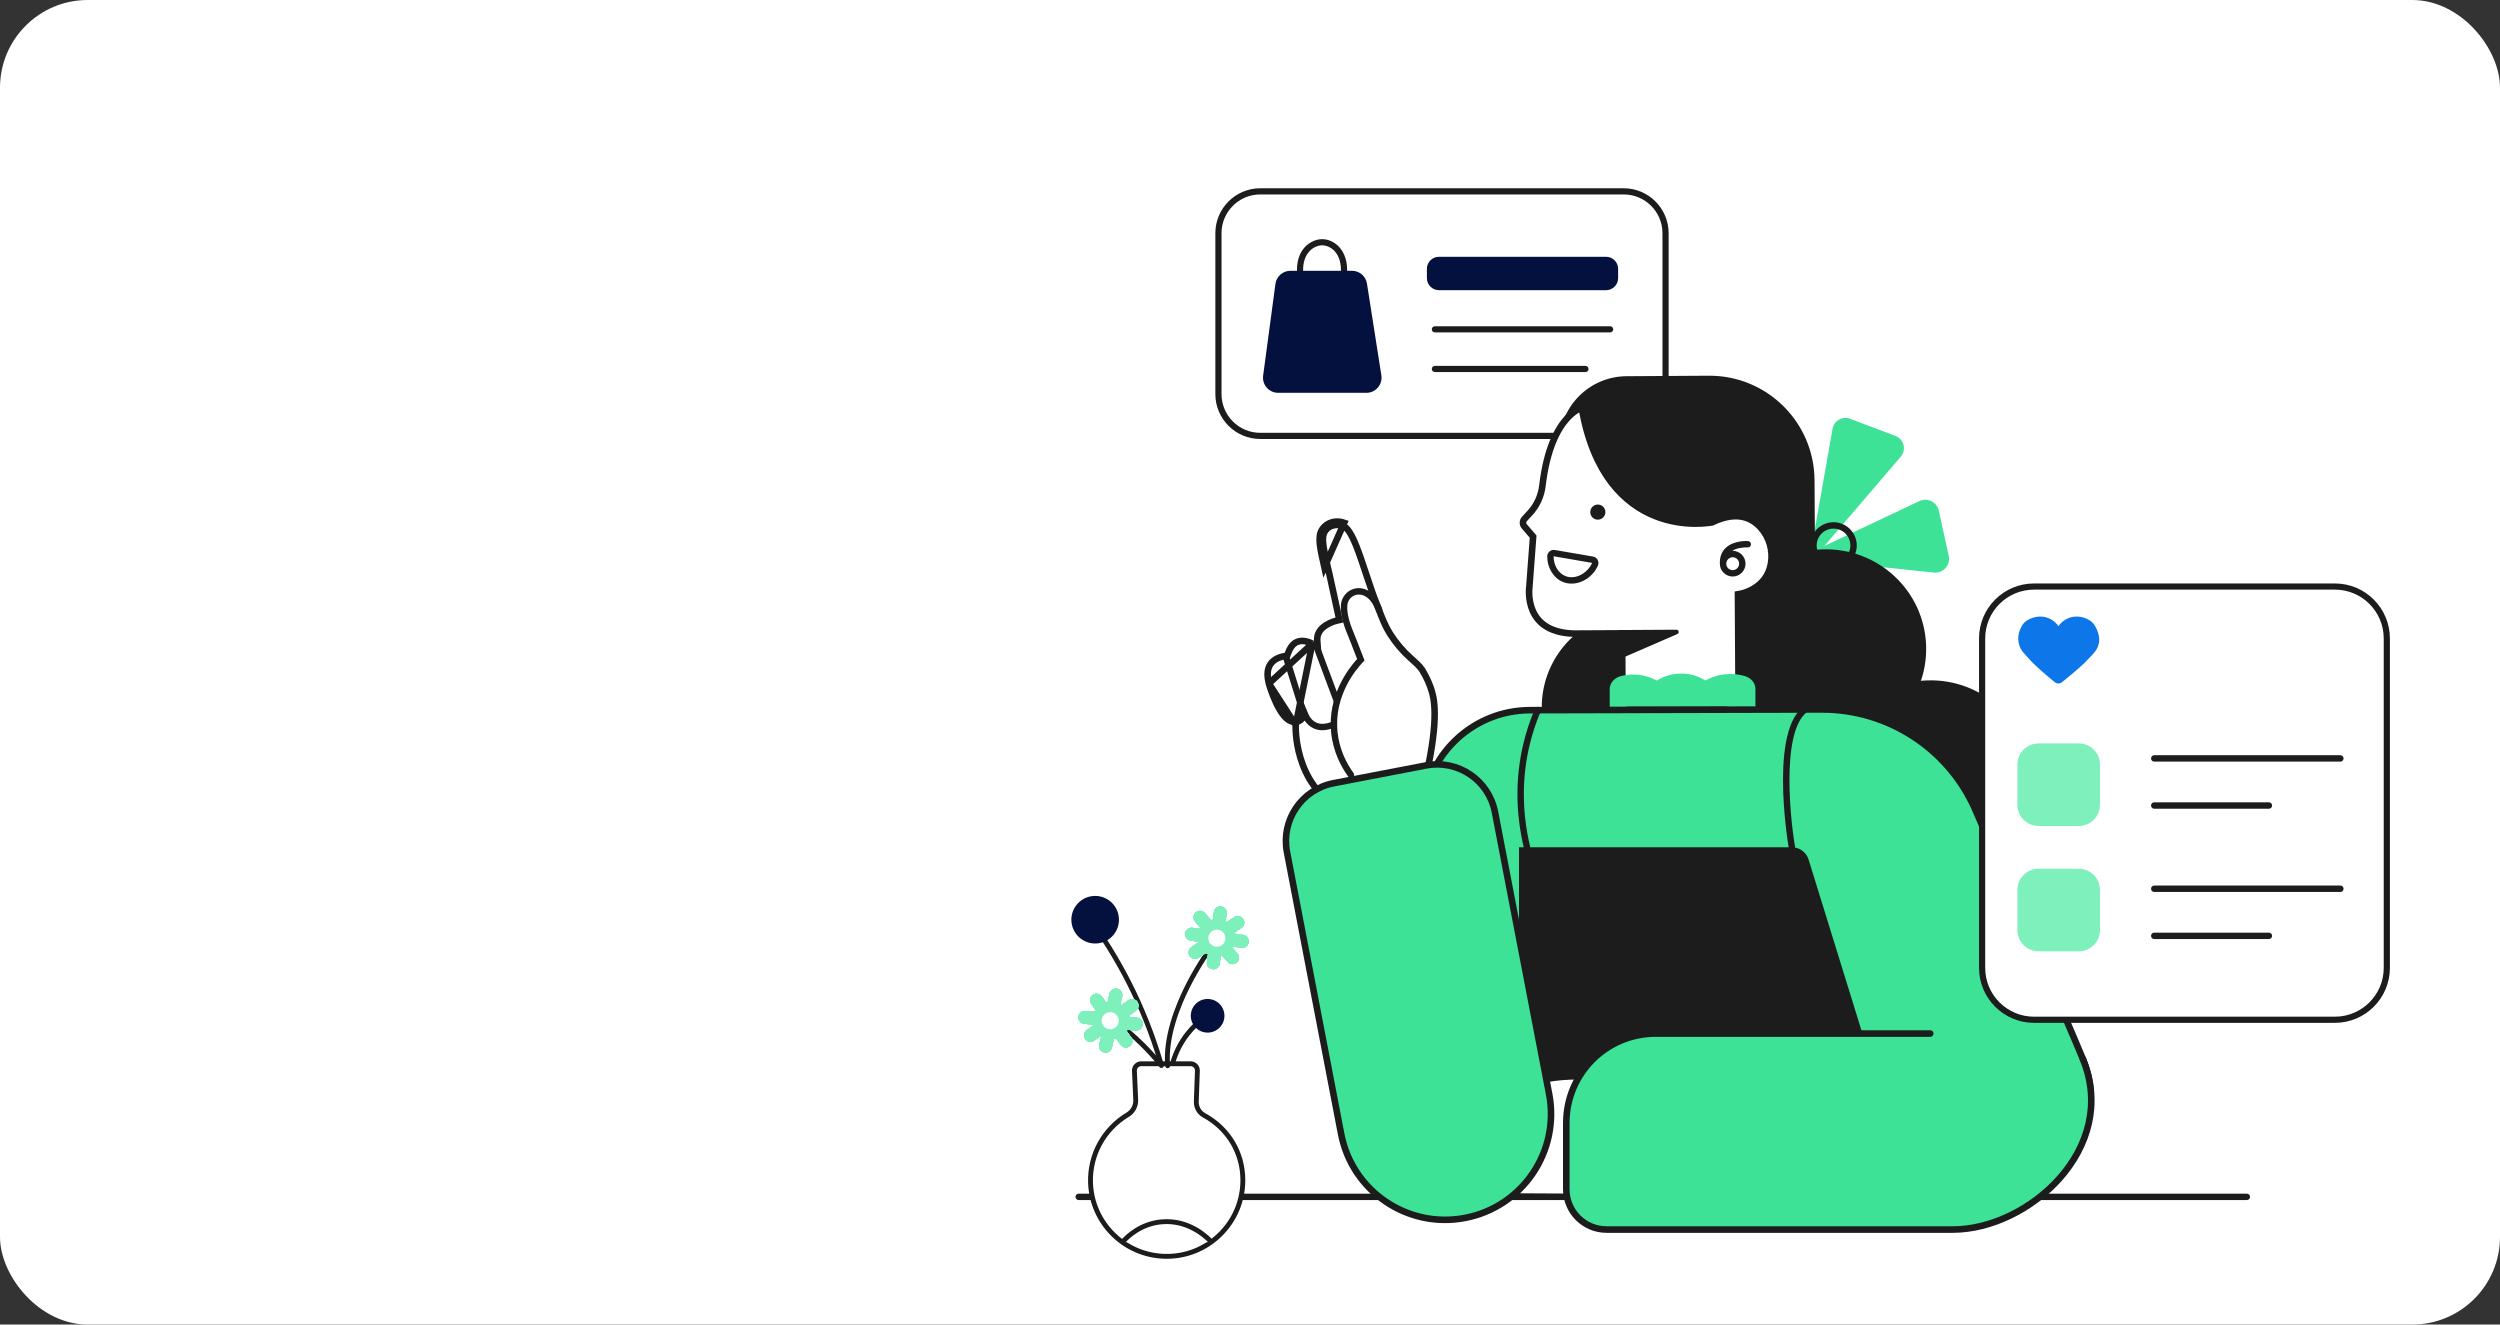 <svg width="570" height="302" viewBox="0 0 570 302" fill="none" xmlns="http://www.w3.org/2000/svg">
<rect x="0" y="0" width="570" height="302" fill="#333333" stroke="none"/>
<g clip-path="url(#clip0_11122_49828)">
<rect width="570" height="302" rx="20" fill="white"/>
<g clip-path="url(#clip1_11122_49828)">
<mask id="mask0_11122_49828" style="mask-type:luminance" maskUnits="userSpaceOnUse" x="149" y="-58" width="438" height="438">
<path d="M586.442 -58H149V379.442H586.442V-58Z" fill="white"/>
</mask>
<g mask="url(#mask0_11122_49828)">
<path d="M370.21 99.387H287.339C282.072 99.387 277.803 95.118 277.803 89.852V53.164C277.803 47.898 282.072 43.629 287.339 43.629H370.21C375.476 43.629 379.745 47.898 379.745 53.164V89.852C379.745 95.118 375.476 99.387 370.21 99.387Z" fill="white"/>
<path d="M370.21 100.091H287.339C281.693 100.091 277.1 95.497 277.1 89.852V53.164C277.1 47.519 281.693 42.925 287.339 42.925H370.21C375.856 42.925 380.449 47.519 380.449 53.164V89.852C380.449 95.497 375.856 100.091 370.21 100.091ZM287.339 44.333C282.469 44.333 278.507 48.295 278.507 53.164V89.852C278.507 94.722 282.469 98.684 287.339 98.684H370.21C375.08 98.684 379.042 94.722 379.042 89.852V53.164C379.042 48.295 375.08 44.333 370.21 44.333H287.339Z" fill="#1C1C1C"/>
<path d="M296.41 62.441C296.029 62.441 295.716 62.137 295.707 61.755C295.638 58.892 296.698 57.181 297.601 56.249C298.633 55.182 300.061 54.538 301.42 54.527H301.459C302.792 54.527 304.142 55.115 305.168 56.145C306.091 57.071 307.184 58.794 307.149 61.746C307.144 62.132 306.83 62.441 306.445 62.441H306.437C306.048 62.437 305.737 62.118 305.742 61.73C305.771 59.266 304.904 57.873 304.171 57.138C303.419 56.383 302.406 55.934 301.458 55.934H301.432C300.442 55.942 299.388 56.426 298.611 57.228C297.587 58.287 297.068 59.84 297.113 61.721C297.123 62.11 296.815 62.432 296.427 62.441C296.421 62.441 296.416 62.441 296.41 62.441Z" fill="#1C1C1C"/>
<path d="M311.534 89.563H291.42C289.329 89.563 287.717 87.721 287.995 85.648L290.797 64.735C291.027 63.019 292.492 61.738 294.223 61.738H308.255C309.957 61.738 311.406 62.977 311.669 64.659L314.949 85.571C315.278 87.668 313.657 89.563 311.534 89.563Z" fill="#04103D"/>
<path d="M366.189 66.159H328.073C326.559 66.159 325.332 64.932 325.332 63.418V61.29C325.332 59.776 326.559 58.548 328.073 58.548H366.189C367.703 58.548 368.93 59.776 368.93 61.29V63.418C368.93 64.932 367.703 66.159 366.189 66.159Z" fill="#04103D"/>
<path d="M367.109 75.788H327.153C326.764 75.788 326.449 75.473 326.449 75.085C326.449 74.697 326.764 74.381 327.153 74.381H367.109C367.497 74.381 367.813 74.697 367.813 75.085C367.813 75.473 367.497 75.788 367.109 75.788Z" fill="#1C1C1C"/>
<path d="M361.483 84.831H327.153C326.764 84.831 326.449 84.515 326.449 84.127C326.449 83.739 326.764 83.423 327.153 83.423H361.483C361.872 83.423 362.187 83.739 362.187 84.127C362.187 84.515 361.872 84.831 361.483 84.831Z" fill="#1C1C1C"/>
<path d="M412.371 128.664L417.825 97.751C418.15 95.912 420.067 94.821 421.814 95.481L432.166 99.392C434.098 100.122 434.72 102.549 433.377 104.118L412.371 128.664Z" fill="#3DE297"/>
<path d="M409.975 127.3L437.61 114.254C439.444 113.388 441.607 114.45 442.043 116.43L444.311 126.724C444.775 128.829 443.041 130.77 440.897 130.545L409.975 127.3Z" fill="#3DE297"/>
<path d="M418.041 129.667C415.118 129.667 412.74 127.289 412.74 124.366C412.74 121.443 415.118 119.065 418.041 119.065C420.964 119.065 423.342 121.443 423.342 124.366C423.342 127.289 420.964 129.667 418.041 129.667ZM418.041 120.523C415.923 120.523 414.199 122.247 414.199 124.366C414.199 126.485 415.923 128.209 418.041 128.209C420.16 128.209 421.884 126.485 421.884 124.366C421.884 122.247 420.16 120.523 418.041 120.523Z" fill="#1C1C1C"/>
<path d="M395.253 161.149C395.327 173.227 385.596 183.077 373.518 183.151C361.441 183.224 351.59 173.493 351.516 161.416C351.443 149.338 361.174 139.488 373.251 139.414C385.329 139.34 395.18 149.071 395.253 161.149Z" fill="#1C1C1C"/>
<path d="M463.027 177.073C463.445 189.613 453.553 200.119 440.933 200.539C428.313 200.96 417.744 191.135 417.326 178.596C416.908 166.056 426.8 155.55 439.42 155.13C452.041 154.709 462.61 164.534 463.027 177.073Z" fill="#1C1C1C"/>
<path d="M439.156 147.2C439.574 159.74 429.682 170.246 417.062 170.666C404.442 171.087 393.873 161.262 393.455 148.723C393.037 136.183 402.929 125.677 415.549 125.257C428.17 124.836 438.739 134.661 439.156 147.2Z" fill="#1C1C1C"/>
<path d="M395.733 144.867L381.839 144.952C367.455 145.039 355.723 133.45 355.635 119.066L355.527 101.286C355.475 92.772 362.335 85.828 370.85 85.776L389.595 85.661C402.835 85.581 413.634 96.248 413.715 109.488L413.819 126.559C413.88 136.609 405.783 144.806 395.733 144.867Z" fill="#1C1C1C"/>
<path d="M396.262 136.119L396.386 156.58L369.909 156.742L369.838 145.158L369.833 144.408L369.084 144.412L360.182 144.458L360.172 144.458L360.162 144.458C356.77 144.568 354.404 143.927 352.75 142.962C351.101 142 350.106 140.685 349.504 139.346C348.898 137.999 348.691 136.625 348.639 135.576C348.613 135.055 348.625 134.62 348.644 134.319C348.654 134.169 348.665 134.052 348.673 133.975C348.677 133.937 348.681 133.909 348.683 133.891L348.685 133.872L348.686 133.871L348.686 133.87L348.686 133.869L348.686 133.869L348.689 133.844L348.691 133.818L349.532 122.658L349.555 122.348L349.352 122.113L347.541 120.01C347.124 119.526 347.135 118.802 347.566 118.33L347.566 118.33L348.886 116.887L348.343 116.391L348.886 116.887C350.441 115.186 351.4 113.033 351.669 110.749C352.686 102.135 355.214 97.618 357.396 95.266C358.488 94.087 359.506 93.438 360.231 93.084C360.373 93.016 360.503 92.958 360.621 92.91C363.235 108.222 370.481 114.872 377.258 117.612C380.68 118.996 383.938 119.365 386.336 119.389C387.536 119.401 388.526 119.328 389.219 119.25C389.565 119.211 389.838 119.171 390.027 119.14C390.121 119.125 390.195 119.112 390.246 119.103C390.271 119.098 390.291 119.094 390.305 119.091L390.322 119.088L390.327 119.087L390.329 119.087C390.33 119.086 390.33 119.086 390.178 118.352L390.33 119.086L390.418 119.068L390.498 119.03C393.404 117.659 395.668 117.481 397.415 117.868C399.166 118.256 400.485 119.231 401.461 120.323C403.447 122.545 404.291 125.614 403.765 128.568C403.25 131.45 401.546 133.141 399.943 134.129C399.137 134.625 398.362 134.939 397.789 135.129C397.503 135.224 397.269 135.287 397.11 135.325C397.031 135.345 396.97 135.358 396.931 135.366C396.911 135.37 396.897 135.373 396.889 135.374L396.882 135.376L396.881 135.376L396.881 135.376L396.881 135.376L396.88 135.376L396.258 135.486L396.262 136.119Z" fill="white" stroke="#1C1C1C" stroke-width="1.5"/>
<path d="M398.552 123.36C398.42 123.353 395.299 123.143 393.443 124.936C392.515 125.835 392.071 127.045 392.127 128.539L392.127 128.564L392.127 128.572C392.155 130.172 393.468 131.458 395.072 131.448C396.687 131.438 397.991 130.118 397.982 128.503C397.972 126.892 396.651 125.584 395.037 125.594C395.007 125.594 394.982 125.594 394.953 125.598C396.031 124.902 397.467 124.814 398.108 124.81C398.316 124.808 398.437 124.815 398.444 124.815C398.849 124.842 399.193 124.544 399.224 124.143C399.254 123.742 398.953 123.39 398.552 123.36ZM395.045 127.052C395.855 127.047 396.518 127.703 396.523 128.512C396.528 129.325 395.873 129.985 395.063 129.99C394.254 129.995 393.594 129.347 393.585 128.534L393.585 128.508C393.591 127.71 394.243 127.057 395.045 127.052Z" fill="#1C1C1C"/>
<path d="M366.029 116.751C366.034 117.703 365.267 118.479 364.315 118.485C363.363 118.491 362.587 117.724 362.581 116.772C362.575 115.82 363.342 115.043 364.294 115.037C365.246 115.032 366.023 115.799 366.029 116.751Z" fill="#1C1C1C"/>
<path d="M358.346 133.064C357.65 133.068 356.957 132.942 356.302 132.67C354.198 131.795 352.776 129.468 352.764 126.878C352.762 126.433 352.956 126.012 353.295 125.725C353.631 125.441 354.074 125.321 354.506 125.395L354.507 125.395L363.211 126.897C363.665 126.976 364.051 127.253 364.269 127.66C364.488 128.068 364.506 128.544 364.32 128.966C363.218 131.468 360.759 133.05 358.346 133.064ZM354.252 126.831C354.248 126.832 354.243 126.833 354.237 126.838C354.222 126.85 354.222 126.866 354.222 126.871C354.231 128.882 355.292 130.671 356.861 131.323C359.265 132.323 362.018 130.573 362.986 128.379L362.963 128.334L354.258 126.832C354.256 126.832 354.254 126.831 354.252 126.831Z" fill="#1C1C1C"/>
<path d="M368.855 143.652L382.224 143.571C382.786 143.567 382.948 144.337 382.432 144.561L368.897 150.439L368.855 143.652Z" fill="#1C1C1C"/>
<path d="M512.282 273.611H245.939C245.536 273.611 245.21 273.284 245.21 272.882C245.21 272.479 245.536 272.153 245.939 272.153H512.282C512.685 272.153 513.011 272.479 513.011 272.882C513.011 273.284 512.685 273.611 512.282 273.611Z" fill="#1C1C1C"/>
<path d="M367.018 157.107C367.018 155.739 368.068 154.524 369.613 154.132C370.144 153.997 370.733 153.89 371.376 153.834C374.609 153.552 377.019 154.76 377.778 155.177C378.415 154.761 380.288 153.652 383.021 153.575C386.1 153.489 388.236 154.769 388.838 155.159C389.607 154.718 391.53 153.746 394.24 153.678C395.622 153.644 396.826 153.855 397.8 154.137C399.269 154.561 400.237 155.751 400.237 157.066V163.447H367.018V157.107Z" fill="#3DE297"/>
<path d="M450.772 185.544L450.776 185.553L450.779 185.561C464.282 216.586 474.023 239.212 475.081 241.882C475.463 242.847 475.759 243.831 475.959 244.577C476.059 244.949 476.135 245.259 476.185 245.476C476.21 245.584 476.229 245.669 476.241 245.725L476.255 245.789L476.258 245.805L476.259 245.808L476.259 245.809C476.455 246.757 476.572 247.625 476.642 248.384L317.435 248.249L324.472 183.805L323.727 183.724L324.472 183.805C325.83 171.375 336.313 161.951 348.817 161.919L415.312 161.752C430.877 161.713 444.907 171.127 450.772 185.544Z" fill="#3DE297" stroke="#1C1C1C" stroke-width="1.5"/>
<path d="M428.785 249.052H346.333V193.172H408.556C410.3 193.172 411.84 194.308 412.356 195.974L428.785 249.052Z" fill="#1C1C1C"/>
<path d="M408.546 193.901C408.197 193.901 407.888 193.65 407.828 193.294C407.623 192.088 402.93 163.726 412.719 160.319C413.1 160.185 413.515 160.388 413.647 160.768C413.78 161.148 413.579 161.564 413.198 161.696C406.031 164.19 407.929 185.175 409.265 193.05C409.333 193.447 409.066 193.824 408.669 193.891C408.628 193.898 408.586 193.901 408.546 193.901Z" fill="#1C1C1C"/>
<path d="M348.155 193.901C347.824 193.901 347.524 193.679 347.446 193.349C345.54 185.325 345.49 177.366 347.295 169.697C347.944 166.94 348.842 164.21 349.965 161.581C350.121 161.217 350.548 161.046 350.919 161.198C351.291 161.35 351.466 161.768 351.31 162.131C350.219 164.686 349.346 167.339 348.716 170.017C346.96 177.473 347.011 185.215 348.866 193.026C348.957 193.41 348.713 193.794 348.321 193.883C348.265 193.895 348.21 193.901 348.155 193.901Z" fill="#1C1C1C"/>
<path d="M362.229 245.489C358.275 245.243 353.176 245.472 347.617 247.224C330.043 252.763 322.246 268.99 320.588 272.664C334.469 272.737 348.349 272.809 362.229 272.882V245.489Z" fill="white"/>
<path d="M362.958 273.615L319.462 273.389L319.924 272.365C322.64 266.344 330.755 251.774 347.398 246.529C352.132 245.037 357.138 244.442 362.275 244.762L362.958 244.804V273.615ZM321.729 271.942L361.5 272.149V246.18C356.783 245.964 352.189 246.548 347.836 247.92C332.629 252.712 324.768 265.614 321.729 271.942Z" fill="#1C1C1C"/>
<path d="M445.247 280.337H366.29C361.224 280.337 357.116 276.229 357.116 271.163V256.025C357.116 244.777 366.234 235.658 377.483 235.658H462.974C470.416 235.658 476.449 241.691 476.449 249.134C476.449 266.366 462.479 280.337 445.247 280.337Z" fill="#3DE297"/>
<path d="M393.624 162.567H371.019C370.617 162.567 370.29 162.24 370.29 161.838C370.29 161.436 370.617 161.109 371.019 161.109H393.624C394.026 161.109 394.353 161.436 394.353 161.838C394.353 162.24 394.026 162.567 393.624 162.567Z" fill="#1C1C1C"/>
<path d="M532.367 232.506H463.75C457.218 232.506 451.923 227.211 451.923 220.679V145.56C451.923 139.028 457.218 133.733 463.75 133.733H532.367C538.899 133.733 544.194 139.028 544.194 145.56V220.679C544.194 227.211 538.899 232.506 532.367 232.506Z" fill="white"/>
<path d="M532.367 233.21H463.75C456.84 233.21 451.219 227.588 451.219 220.678V145.56C451.219 138.65 456.84 133.029 463.75 133.029H532.367C539.276 133.029 544.898 138.65 544.898 145.56V220.678C544.898 227.588 539.276 233.21 532.367 233.21ZM463.75 134.436C457.616 134.436 452.626 139.427 452.626 145.56V220.678C452.626 226.812 457.616 231.802 463.75 231.802H532.367C538.5 231.802 543.49 226.812 543.49 220.678V145.56C543.49 139.427 538.5 134.436 532.367 134.436H463.75Z" fill="#1C1C1C"/>
<path d="M473.969 188.322H464.793C462.129 188.322 459.969 186.162 459.969 183.498V174.322C459.969 171.658 462.129 169.499 464.793 169.499H473.969C476.633 169.499 478.793 171.658 478.793 174.322V183.498C478.793 186.162 476.633 188.322 473.969 188.322Z" fill="#7EF0BC"/>
<path d="M473.969 216.9H464.793C462.129 216.9 459.969 214.741 459.969 212.077V202.901C459.969 200.237 462.129 198.077 464.793 198.077H473.969C476.633 198.077 478.793 200.237 478.793 202.901V212.077C478.793 214.741 476.633 216.9 473.969 216.9Z" fill="#7EF0BC"/>
<path d="M533.631 173.65H491.143C490.754 173.65 490.439 173.323 490.439 172.921C490.439 172.519 490.754 172.192 491.143 172.192H533.631C534.02 172.192 534.335 172.519 534.335 172.921C534.335 173.323 534.02 173.65 533.631 173.65Z" fill="#1C1C1C"/>
<path d="M517.332 184.387H491.143C490.754 184.387 490.439 184.06 490.439 183.658C490.439 183.255 490.754 182.929 491.143 182.929H517.332C517.721 182.929 518.036 183.255 518.036 183.658C518.036 184.06 517.721 184.387 517.332 184.387Z" fill="#1C1C1C"/>
<path d="M533.631 203.367H491.143C490.754 203.367 490.439 203.04 490.439 202.638C490.439 202.235 490.754 201.909 491.143 201.909H533.631C534.02 201.909 534.335 202.235 534.335 202.638C534.335 203.04 534.02 203.367 533.631 203.367Z" fill="#1C1C1C"/>
<path d="M517.332 214.104H491.143C490.754 214.104 490.439 213.777 490.439 213.375C490.439 212.972 490.754 212.646 491.143 212.646H517.332C517.721 212.646 518.036 212.972 518.036 213.375C518.036 213.777 517.721 214.104 517.332 214.104Z" fill="#1C1C1C"/>
<path d="M477.72 142.803C477.385 142.194 476.891 141.683 476.284 141.343C473.506 139.788 470.701 140.754 469.327 142.772C467.935 140.727 465.074 139.764 462.261 141.406C461.75 141.703 461.321 142.13 461.019 142.637C459.742 144.781 459.992 146.931 461.064 148.463C461.084 148.491 461.104 148.518 461.126 148.544C461.13 148.549 461.133 148.553 461.137 148.557C461.16 148.586 462.526 150.171 463.38 151.036C464.108 151.773 465.913 153.454 468.502 155.547C468.975 155.929 469.651 155.931 470.126 155.551C471.663 154.323 472.911 153.259 473.838 152.447C475.086 151.354 475.476 150.959 475.843 150.549C477.168 149.07 480.104 147.141 477.72 142.803Z" fill="#0D76E9"/>
<path d="M266.462 249.563C266.179 249.603 265.908 249.419 265.844 249.135C264.424 242.83 262.417 236.622 259.879 230.683C257.487 225.086 254.593 219.66 251.278 214.552C251.111 214.296 251.184 213.952 251.441 213.785C251.699 213.618 252.042 213.691 252.208 213.949C255.558 219.109 258.482 224.592 260.899 230.247C263.464 236.248 265.492 242.521 266.926 248.892C266.994 249.19 266.806 249.487 266.507 249.554C266.492 249.558 266.477 249.561 266.462 249.563Z" fill="#1C1C1C"/>
<path d="M255.07 208.939C255.487 211.905 253.42 214.649 250.453 215.066C247.487 215.483 244.743 213.415 244.326 210.449C243.91 207.482 245.977 204.739 248.943 204.322C251.91 203.905 254.653 205.972 255.07 208.939Z" fill="#04103D"/>
<path d="M267.321 242.825C267.295 242.821 267.268 242.816 267.242 242.808C266.948 242.722 266.779 242.414 266.865 242.12C267.591 239.64 268.762 237.362 270.343 235.347C271.542 233.821 272.958 232.475 274.553 231.349C274.804 231.173 275.15 231.233 275.326 231.483C275.503 231.733 275.443 232.079 275.193 232.256C273.686 233.319 272.348 234.59 271.215 236.032C269.721 237.935 268.616 240.088 267.93 242.432C267.851 242.699 267.589 242.863 267.321 242.825Z" fill="#1C1C1C"/>
<path d="M279.135 232.134C278.84 234.232 276.9 235.694 274.803 235.399C272.705 235.104 271.243 233.164 271.538 231.067C271.833 228.969 273.772 227.507 275.87 227.802C277.968 228.097 279.43 230.037 279.135 232.134Z" fill="#04103D"/>
<path d="M272.757 251.151L273.008 244.142C273.039 243.264 272.335 242.535 271.457 242.535H260.198C259.313 242.535 258.608 243.273 258.648 244.156L258.945 250.746C259.007 252.134 258.302 253.444 257.11 254.157C251.857 257.292 248.398 263.12 248.642 269.737C248.98 278.855 256.457 286.226 265.579 286.442C275.364 286.674 283.37 278.811 283.37 269.077C283.37 262.545 279.829 257.183 274.512 254.282C273.379 253.664 272.711 252.441 272.757 251.151Z" fill="white"/>
<path d="M266.004 287.002C265.858 287.002 265.712 287 265.566 286.997C256.115 286.773 248.438 279.2 248.088 269.758C247.846 263.203 251.193 257.042 256.825 253.68C257.844 253.072 258.444 251.958 258.39 250.771L258.094 244.181C258.068 243.601 258.274 243.05 258.675 242.631C259.077 242.211 259.617 241.98 260.198 241.98H271.457C272.033 241.98 272.572 242.209 272.973 242.624C273.373 243.039 273.582 243.585 273.561 244.161L273.311 251.172C273.272 252.259 273.848 253.288 274.778 253.796C280.505 256.92 283.925 262.632 283.925 269.078C283.925 273.945 282.006 278.5 278.523 281.902C275.146 285.2 270.714 287.002 266.004 287.002ZM260.198 243.09C259.923 243.09 259.667 243.199 259.477 243.398C259.287 243.596 259.189 243.857 259.202 244.131L259.498 250.721C259.57 252.316 258.764 253.815 257.394 254.633C252.11 257.788 248.969 263.567 249.196 269.717C249.525 278.574 256.726 285.678 265.592 285.888C270.166 286.001 274.481 284.298 277.748 281.108C281.016 277.917 282.815 273.644 282.815 269.078C282.815 263.045 279.612 257.696 274.247 254.77C272.951 254.063 272.149 252.635 272.203 251.132L272.453 244.122C272.463 243.849 272.364 243.59 272.174 243.394C271.985 243.198 271.73 243.09 271.457 243.09H260.198Z" fill="#1C1C1C"/>
<path d="M266.146 243.542C265.896 243.506 265.694 243.302 265.671 243.04C265.104 236.456 267.91 229.301 270.363 224.457C273.008 219.235 275.828 215.496 275.857 215.459C276.041 215.214 276.389 215.166 276.634 215.352C276.878 215.537 276.926 215.884 276.741 216.129C276.713 216.165 273.944 219.839 271.343 224.976C268.96 229.686 266.232 236.626 266.776 242.945C266.803 243.25 266.577 243.519 266.272 243.545C266.229 243.548 266.187 243.547 266.146 243.542Z" fill="#1C1C1C"/>
<path d="M283.448 213.169L281.562 212.904C281.539 212.802 281.513 212.702 281.482 212.603L283.035 211.575C283.713 211.126 283.898 210.214 283.45 209.536C283.002 208.859 282.089 208.673 281.412 209.122L279.776 210.204C279.751 210.221 279.73 210.243 279.706 210.262C279.62 210.207 279.531 210.156 279.44 210.107L279.688 208.346C279.801 207.542 279.24 206.798 278.436 206.685C277.631 206.572 276.888 207.132 276.775 207.937L276.527 209.698C276.385 209.729 276.246 209.767 276.11 209.812C276.073 209.757 276.039 209.702 275.995 209.651L274.703 208.176C274.167 207.565 273.238 207.504 272.627 208.039C272.016 208.574 271.955 209.503 272.49 210.115L273.782 211.59C273.793 211.602 273.806 211.61 273.817 211.622C273.781 211.681 273.75 211.742 273.717 211.802L271.892 211.545C271.087 211.432 270.344 211.993 270.23 212.797C270.117 213.601 270.678 214.345 271.482 214.458L273.29 214.712C273.299 214.755 273.307 214.798 273.317 214.841C273.312 214.844 273.307 214.846 273.302 214.849L271.667 215.931C270.989 216.38 270.804 217.293 271.252 217.97C271.7 218.647 272.613 218.833 273.29 218.385L274.926 217.302C274.938 217.293 274.948 217.283 274.96 217.274C275.106 217.379 275.262 217.474 275.422 217.56L275.177 219.306C275.064 220.111 275.624 220.855 276.429 220.968C277.233 221.081 277.977 220.52 278.09 219.716L278.335 217.97C278.443 217.946 278.548 217.919 278.652 217.888L279.904 219.317C280.44 219.928 281.369 219.989 281.98 219.454C282.591 218.919 282.652 217.989 282.117 217.378L281.004 216.107C281.063 216.014 281.118 215.918 281.17 215.82L283.038 216.083C283.843 216.196 284.587 215.635 284.7 214.831C284.813 214.026 284.252 213.282 283.448 213.169Z" fill="#7EF0BC"/>
<path d="M283.448 213.169L281.562 212.904C281.539 212.802 281.513 212.702 281.482 212.603L283.035 211.575C283.713 211.126 283.898 210.214 283.45 209.536C283.002 208.859 282.089 208.673 281.412 209.122L279.776 210.204C279.751 210.221 279.73 210.243 279.706 210.262C279.62 210.207 279.531 210.156 279.44 210.107L279.688 208.346C279.801 207.542 279.24 206.798 278.436 206.685C277.631 206.572 276.888 207.132 276.775 207.937L276.527 209.698C276.385 209.729 276.246 209.767 276.11 209.812C276.073 209.757 276.039 209.702 275.995 209.651L274.703 208.176C274.167 207.565 273.238 207.504 272.627 208.039C272.016 208.574 271.955 209.503 272.49 210.115L273.782 211.59C273.793 211.602 273.806 211.61 273.817 211.622C273.781 211.681 273.75 211.742 273.717 211.802L271.892 211.545C271.087 211.432 270.344 211.993 270.23 212.797C270.117 213.601 270.678 214.345 271.482 214.458L273.29 214.712C273.299 214.755 273.307 214.798 273.317 214.841C273.312 214.844 273.307 214.846 273.302 214.849L271.667 215.931C270.989 216.38 270.804 217.293 271.252 217.97C271.7 218.647 272.613 218.833 273.29 218.385L274.926 217.302C274.938 217.293 274.948 217.283 274.96 217.274C275.106 217.379 275.262 217.474 275.422 217.56L275.177 219.306C275.064 220.111 275.624 220.855 276.429 220.968C277.233 221.081 277.977 220.52 278.09 219.716L278.335 217.97C278.443 217.946 278.548 217.919 278.652 217.888L279.904 219.317C280.44 219.928 281.369 219.989 281.98 219.454C282.591 218.919 282.652 217.989 282.117 217.378L281.004 216.107C281.063 216.014 281.118 215.918 281.17 215.82L283.038 216.083C283.843 216.196 284.587 215.635 284.7 214.831C284.813 214.026 284.252 213.282 283.448 213.169Z" fill="#7EF0BC"/>
<path d="M283.448 213.169L281.562 212.904C281.539 212.802 281.513 212.702 281.482 212.603L283.035 211.575C283.713 211.126 283.898 210.214 283.45 209.536C283.002 208.859 282.089 208.673 281.412 209.122L279.776 210.204C279.751 210.221 279.73 210.243 279.706 210.262C279.62 210.207 279.531 210.156 279.44 210.107L279.688 208.346C279.801 207.542 279.24 206.798 278.436 206.685C277.631 206.572 276.888 207.132 276.775 207.937L276.527 209.698C276.385 209.729 276.246 209.767 276.11 209.812C276.073 209.757 276.039 209.702 275.995 209.651L274.703 208.176C274.167 207.565 273.238 207.504 272.627 208.039C272.016 208.574 271.955 209.503 272.49 210.115L273.782 211.59C273.793 211.602 273.806 211.61 273.817 211.622C273.781 211.681 273.75 211.742 273.717 211.802L271.892 211.545C271.087 211.432 270.344 211.993 270.23 212.797C270.117 213.601 270.678 214.345 271.482 214.458L273.29 214.712C273.299 214.755 273.307 214.798 273.317 214.841C273.312 214.844 273.307 214.846 273.302 214.849L271.667 215.931C270.989 216.38 270.804 217.293 271.252 217.97C271.7 218.647 272.613 218.833 273.29 218.385L274.926 217.302C274.938 217.293 274.948 217.283 274.96 217.274C275.106 217.379 275.262 217.474 275.422 217.56L275.177 219.306C275.064 220.111 275.624 220.855 276.429 220.968C277.233 221.081 277.977 220.52 278.09 219.716L278.335 217.97C278.443 217.946 278.548 217.919 278.652 217.888L279.904 219.317C280.44 219.928 281.369 219.989 281.98 219.454C282.591 218.919 282.652 217.989 282.117 217.378L281.004 216.107C281.063 216.014 281.118 215.918 281.17 215.82L283.038 216.083C283.843 216.196 284.587 215.635 284.7 214.831C284.813 214.026 284.252 213.282 283.448 213.169Z" fill="#7EF0BC"/>
<path d="M283.448 213.169L281.562 212.904C281.539 212.802 281.513 212.702 281.482 212.603L283.035 211.575C283.713 211.126 283.898 210.214 283.45 209.536C283.002 208.859 282.089 208.673 281.412 209.122L279.776 210.204C279.751 210.221 279.73 210.243 279.706 210.262C279.62 210.207 279.531 210.156 279.44 210.107L279.688 208.346C279.801 207.542 279.24 206.798 278.436 206.685C277.631 206.572 276.888 207.132 276.775 207.937L276.527 209.698C276.385 209.729 276.246 209.767 276.11 209.812C276.073 209.757 276.039 209.702 275.995 209.651L274.703 208.176C274.167 207.565 273.238 207.504 272.627 208.039C272.016 208.574 271.955 209.503 272.49 210.115L273.782 211.59C273.793 211.602 273.806 211.61 273.817 211.622C273.781 211.681 273.75 211.742 273.717 211.802L271.892 211.545C271.087 211.432 270.344 211.993 270.23 212.797C270.117 213.601 270.678 214.345 271.482 214.458L273.29 214.712C273.299 214.755 273.307 214.798 273.317 214.841C273.312 214.844 273.307 214.846 273.302 214.849L271.667 215.931C270.989 216.38 270.804 217.293 271.252 217.97C271.7 218.647 272.613 218.833 273.29 218.385L274.926 217.302C274.938 217.293 274.948 217.283 274.96 217.274C275.106 217.379 275.262 217.474 275.422 217.56L275.177 219.306C275.064 220.111 275.624 220.855 276.429 220.968C277.233 221.081 277.977 220.52 278.09 219.716L278.335 217.97C278.443 217.946 278.548 217.919 278.652 217.888L279.904 219.317C280.44 219.928 281.369 219.989 281.98 219.454C282.591 218.919 282.652 217.989 282.117 217.378L281.004 216.107C281.063 216.014 281.118 215.918 281.17 215.82L283.038 216.083C283.843 216.196 284.587 215.635 284.7 214.831C284.813 214.026 284.252 213.282 283.448 213.169Z" fill="#7EF0BC"/>
<path d="M283.448 213.169L281.562 212.904C281.539 212.802 281.513 212.702 281.482 212.603L283.035 211.575C283.713 211.126 283.898 210.214 283.45 209.536C283.002 208.859 282.089 208.673 281.412 209.122L279.776 210.204C279.751 210.221 279.73 210.243 279.706 210.262C279.62 210.207 279.531 210.156 279.44 210.107L279.688 208.346C279.801 207.542 279.24 206.798 278.436 206.685C277.631 206.572 276.888 207.132 276.775 207.937L276.527 209.698C276.385 209.729 276.246 209.767 276.11 209.812C276.073 209.757 276.039 209.702 275.995 209.651L274.703 208.176C274.167 207.565 273.238 207.504 272.627 208.039C272.016 208.574 271.955 209.503 272.49 210.115L273.782 211.59C273.793 211.602 273.806 211.61 273.817 211.622C273.781 211.681 273.75 211.742 273.717 211.802L271.892 211.545C271.087 211.432 270.344 211.993 270.23 212.797C270.117 213.601 270.678 214.345 271.482 214.458L273.29 214.712C273.299 214.755 273.307 214.798 273.317 214.841C273.312 214.844 273.307 214.846 273.302 214.849L271.667 215.931C270.989 216.38 270.804 217.293 271.252 217.97C271.7 218.647 272.613 218.833 273.29 218.385L274.926 217.302C274.938 217.293 274.948 217.283 274.96 217.274C275.106 217.379 275.262 217.474 275.422 217.56L275.177 219.306C275.064 220.111 275.624 220.855 276.429 220.968C277.233 221.081 277.977 220.52 278.09 219.716L278.335 217.97C278.443 217.946 278.548 217.919 278.652 217.888L279.904 219.317C280.44 219.928 281.369 219.989 281.98 219.454C282.591 218.919 282.652 217.989 282.117 217.378L281.004 216.107C281.063 216.014 281.118 215.918 281.17 215.82L283.038 216.083C283.843 216.196 284.587 215.635 284.7 214.831C284.813 214.026 284.252 213.282 283.448 213.169Z" fill="#7EF0BC"/>
<path d="M283.448 213.169L281.562 212.904C281.539 212.802 281.513 212.702 281.482 212.603L283.035 211.575C283.713 211.126 283.898 210.214 283.45 209.536C283.002 208.859 282.089 208.673 281.412 209.122L279.776 210.204C279.751 210.221 279.73 210.243 279.706 210.262C279.62 210.207 279.531 210.156 279.44 210.107L279.688 208.346C279.801 207.542 279.24 206.798 278.436 206.685C277.631 206.572 276.888 207.132 276.775 207.937L276.527 209.698C276.385 209.729 276.246 209.767 276.11 209.812C276.073 209.757 276.039 209.702 275.995 209.651L274.703 208.176C274.167 207.565 273.238 207.504 272.627 208.039C272.016 208.574 271.955 209.503 272.49 210.115L273.782 211.59C273.793 211.602 273.806 211.61 273.817 211.622C273.781 211.681 273.75 211.742 273.717 211.802L271.892 211.545C271.087 211.432 270.344 211.993 270.23 212.797C270.117 213.601 270.678 214.345 271.482 214.458L273.29 214.712C273.299 214.755 273.307 214.798 273.317 214.841C273.312 214.844 273.307 214.846 273.302 214.849L271.667 215.931C270.989 216.38 270.804 217.293 271.252 217.97C271.7 218.647 272.613 218.833 273.29 218.385L274.926 217.302C274.938 217.293 274.948 217.283 274.96 217.274C275.106 217.379 275.262 217.474 275.422 217.56L275.177 219.306C275.064 220.111 275.624 220.855 276.429 220.968C277.233 221.081 277.977 220.52 278.09 219.716L278.335 217.97C278.443 217.946 278.548 217.919 278.652 217.888L279.904 219.317C280.44 219.928 281.369 219.989 281.98 219.454C282.591 218.919 282.652 217.989 282.117 217.378L281.004 216.107C281.063 216.014 281.118 215.918 281.17 215.82L283.038 216.083C283.843 216.196 284.587 215.635 284.7 214.831C284.813 214.026 284.252 213.282 283.448 213.169Z" fill="#7EF0BC"/>
<path d="M283.448 213.169L281.562 212.904C281.539 212.802 281.513 212.702 281.482 212.603L283.035 211.575C283.713 211.126 283.898 210.214 283.45 209.536C283.002 208.859 282.089 208.673 281.412 209.122L279.776 210.204C279.751 210.221 279.73 210.243 279.706 210.262C279.62 210.207 279.531 210.156 279.44 210.107L279.688 208.346C279.801 207.542 279.24 206.798 278.436 206.685C277.631 206.572 276.888 207.132 276.775 207.937L276.527 209.698C276.385 209.729 276.246 209.767 276.11 209.812C276.073 209.757 276.039 209.702 275.995 209.651L274.703 208.176C274.167 207.565 273.238 207.504 272.627 208.039C272.016 208.574 271.955 209.503 272.49 210.115L273.782 211.59C273.793 211.602 273.806 211.61 273.817 211.622C273.781 211.681 273.75 211.742 273.717 211.802L271.892 211.545C271.087 211.432 270.344 211.993 270.23 212.797C270.117 213.601 270.678 214.345 271.482 214.458L273.29 214.712C273.299 214.755 273.307 214.798 273.317 214.841C273.312 214.844 273.307 214.846 273.302 214.849L271.667 215.931C270.989 216.38 270.804 217.293 271.252 217.97C271.7 218.647 272.613 218.833 273.29 218.385L274.926 217.302C274.938 217.293 274.948 217.283 274.96 217.274C275.106 217.379 275.262 217.474 275.422 217.56L275.177 219.306C275.064 220.111 275.624 220.855 276.429 220.968C277.233 221.081 277.977 220.52 278.09 219.716L278.335 217.97C278.443 217.946 278.548 217.919 278.652 217.888L279.904 219.317C280.44 219.928 281.369 219.989 281.98 219.454C282.591 218.919 282.652 217.989 282.117 217.378L281.004 216.107C281.063 216.014 281.118 215.918 281.17 215.82L283.038 216.083C283.843 216.196 284.587 215.635 284.7 214.831C284.813 214.026 284.252 213.282 283.448 213.169Z" fill="#7EF0BC"/>
<path d="M279.38 214.178C279.23 215.242 278.246 215.984 277.181 215.834C276.116 215.685 275.374 214.7 275.524 213.636C275.674 212.571 276.658 211.829 277.723 211.979C278.788 212.129 279.529 213.113 279.38 214.178Z" fill="white"/>
<path d="M253.265 232.108C255.493 233.687 257.96 235.672 260.462 238.147C262.125 239.792 263.561 241.413 264.794 242.943" fill="white"/>
<path d="M264.871 243.492C264.684 243.518 264.489 243.449 264.362 243.291C263.026 241.634 261.583 240.036 260.072 238.541C257.873 236.366 255.474 234.353 252.945 232.561C252.694 232.383 252.635 232.037 252.813 231.787C252.99 231.538 253.335 231.478 253.586 231.656C256.165 233.483 258.609 235.535 260.852 237.753C262.392 239.277 263.864 240.906 265.225 242.595C265.417 242.833 265.38 243.183 265.142 243.375C265.061 243.44 264.967 243.479 264.871 243.492Z" fill="#1C1C1C"/>
<path d="M257.246 228.068L255.7 229.179C255.613 229.122 255.525 229.067 255.434 229.016L255.847 227.2C256.027 226.408 255.53 225.62 254.738 225.44C253.946 225.26 253.158 225.756 252.978 226.548L252.544 228.461C252.537 228.491 252.538 228.521 252.533 228.551C252.432 228.571 252.333 228.596 252.234 228.623L251.196 227.179C250.722 226.519 249.803 226.369 249.143 226.843C248.483 227.317 248.333 228.236 248.807 228.896L249.845 230.34C249.764 230.46 249.689 230.584 249.622 230.711C249.558 230.696 249.495 230.68 249.428 230.674L247.474 230.5C246.665 230.428 245.951 231.026 245.879 231.835C245.807 232.645 246.405 233.359 247.214 233.431L249.168 233.604C249.184 233.605 249.199 233.602 249.216 233.604C249.23 233.67 249.249 233.736 249.267 233.802L247.77 234.878C247.111 235.352 246.96 236.271 247.434 236.931C247.908 237.591 248.828 237.741 249.487 237.267L250.969 236.202C251.006 236.227 251.041 236.252 251.078 236.276C251.077 236.281 251.074 236.286 251.072 236.292L250.638 238.205C250.458 238.997 250.955 239.785 251.747 239.965C252.539 240.145 253.327 239.648 253.507 238.856L253.941 236.943C253.944 236.929 253.944 236.914 253.947 236.9C254.125 236.875 254.303 236.836 254.479 236.787L255.508 238.219C255.982 238.879 256.901 239.029 257.56 238.555C258.22 238.081 258.37 237.162 257.896 236.502L256.867 235.07C256.929 234.979 256.986 234.887 257.04 234.792L258.933 234.96C259.742 235.032 260.456 234.434 260.528 233.625C260.6 232.816 260.002 232.102 259.193 232.03L257.51 231.881C257.488 231.772 257.461 231.665 257.431 231.558L258.963 230.457C259.623 229.983 259.773 229.063 259.299 228.404C258.825 227.744 257.906 227.594 257.246 228.068Z" fill="#7EF0BC"/>
<path d="M257.246 228.068L255.7 229.179C255.613 229.122 255.525 229.067 255.434 229.016L255.847 227.2C256.027 226.408 255.53 225.62 254.738 225.44C253.946 225.26 253.158 225.756 252.978 226.548L252.544 228.461C252.537 228.491 252.538 228.521 252.533 228.551C252.432 228.571 252.333 228.596 252.234 228.623L251.196 227.179C250.722 226.519 249.803 226.369 249.143 226.843C248.483 227.317 248.333 228.236 248.807 228.896L249.845 230.34C249.764 230.46 249.689 230.584 249.622 230.711C249.558 230.696 249.495 230.68 249.428 230.674L247.474 230.5C246.665 230.428 245.951 231.026 245.879 231.835C245.807 232.645 246.405 233.359 247.214 233.431L249.168 233.604C249.184 233.605 249.199 233.602 249.216 233.604C249.23 233.67 249.249 233.736 249.267 233.802L247.77 234.878C247.111 235.352 246.96 236.271 247.434 236.931C247.908 237.591 248.828 237.741 249.487 237.267L250.969 236.202C251.006 236.227 251.041 236.252 251.078 236.276C251.077 236.281 251.074 236.286 251.072 236.292L250.638 238.205C250.458 238.997 250.955 239.785 251.747 239.965C252.539 240.145 253.327 239.648 253.507 238.856L253.941 236.943C253.944 236.929 253.944 236.914 253.947 236.9C254.125 236.875 254.303 236.836 254.479 236.787L255.508 238.219C255.982 238.879 256.901 239.029 257.56 238.555C258.22 238.081 258.37 237.162 257.896 236.502L256.867 235.07C256.929 234.979 256.986 234.887 257.04 234.792L258.933 234.96C259.742 235.032 260.456 234.434 260.528 233.625C260.6 232.816 260.002 232.102 259.193 232.03L257.51 231.881C257.488 231.772 257.461 231.665 257.431 231.558L258.963 230.457C259.623 229.983 259.773 229.063 259.299 228.404C258.825 227.744 257.906 227.594 257.246 228.068Z" fill="#7EF0BC"/>
<path d="M257.246 228.068L255.7 229.179C255.613 229.122 255.525 229.067 255.434 229.016L255.847 227.2C256.027 226.408 255.53 225.62 254.738 225.44C253.946 225.26 253.158 225.756 252.978 226.548L252.544 228.461C252.537 228.491 252.538 228.521 252.533 228.551C252.432 228.571 252.333 228.596 252.234 228.623L251.196 227.179C250.722 226.519 249.803 226.369 249.143 226.843C248.483 227.317 248.333 228.236 248.807 228.896L249.845 230.34C249.764 230.46 249.689 230.584 249.622 230.711C249.558 230.696 249.495 230.68 249.428 230.674L247.474 230.5C246.665 230.428 245.951 231.026 245.879 231.835C245.807 232.645 246.405 233.359 247.214 233.431L249.168 233.604C249.184 233.605 249.199 233.602 249.216 233.604C249.23 233.67 249.249 233.736 249.267 233.802L247.77 234.878C247.111 235.352 246.96 236.271 247.434 236.931C247.908 237.591 248.828 237.741 249.487 237.267L250.969 236.202C251.006 236.227 251.041 236.252 251.078 236.276C251.077 236.281 251.074 236.286 251.072 236.292L250.638 238.205C250.458 238.997 250.955 239.785 251.747 239.965C252.539 240.145 253.327 239.648 253.507 238.856L253.941 236.943C253.944 236.929 253.944 236.914 253.947 236.9C254.125 236.875 254.303 236.836 254.479 236.787L255.508 238.219C255.982 238.879 256.901 239.029 257.56 238.555C258.22 238.081 258.37 237.162 257.896 236.502L256.867 235.07C256.929 234.979 256.986 234.887 257.04 234.792L258.933 234.96C259.742 235.032 260.456 234.434 260.528 233.625C260.6 232.816 260.002 232.102 259.193 232.03L257.51 231.881C257.488 231.772 257.461 231.665 257.431 231.558L258.963 230.457C259.623 229.983 259.773 229.063 259.299 228.404C258.825 227.744 257.906 227.594 257.246 228.068Z" fill="#7EF0BC"/>
<path d="M257.246 228.068L255.7 229.179C255.613 229.122 255.525 229.067 255.434 229.016L255.847 227.2C256.027 226.408 255.53 225.62 254.738 225.44C253.946 225.26 253.158 225.756 252.978 226.548L252.544 228.461C252.537 228.491 252.538 228.521 252.533 228.551C252.432 228.571 252.333 228.596 252.234 228.623L251.196 227.179C250.722 226.519 249.803 226.369 249.143 226.843C248.483 227.317 248.333 228.236 248.807 228.896L249.845 230.34C249.764 230.46 249.689 230.584 249.622 230.711C249.558 230.696 249.495 230.68 249.428 230.674L247.474 230.5C246.665 230.428 245.951 231.026 245.879 231.835C245.807 232.645 246.405 233.359 247.214 233.431L249.168 233.604C249.184 233.605 249.199 233.602 249.216 233.604C249.23 233.67 249.249 233.736 249.267 233.802L247.77 234.878C247.111 235.352 246.96 236.271 247.434 236.931C247.908 237.591 248.828 237.741 249.487 237.267L250.969 236.202C251.006 236.227 251.041 236.252 251.078 236.276C251.077 236.281 251.074 236.286 251.072 236.292L250.638 238.205C250.458 238.997 250.955 239.785 251.747 239.965C252.539 240.145 253.327 239.648 253.507 238.856L253.941 236.943C253.944 236.929 253.944 236.914 253.947 236.9C254.125 236.875 254.303 236.836 254.479 236.787L255.508 238.219C255.982 238.879 256.901 239.029 257.56 238.555C258.22 238.081 258.37 237.162 257.896 236.502L256.867 235.07C256.929 234.979 256.986 234.887 257.04 234.792L258.933 234.96C259.742 235.032 260.456 234.434 260.528 233.625C260.6 232.816 260.002 232.102 259.193 232.03L257.51 231.881C257.488 231.772 257.461 231.665 257.431 231.558L258.963 230.457C259.623 229.983 259.773 229.063 259.299 228.404C258.825 227.744 257.906 227.594 257.246 228.068Z" fill="#7EF0BC"/>
<path d="M257.246 228.068L255.7 229.179C255.613 229.122 255.525 229.067 255.434 229.016L255.847 227.2C256.027 226.408 255.53 225.62 254.738 225.44C253.946 225.26 253.158 225.756 252.978 226.548L252.544 228.461C252.537 228.491 252.538 228.521 252.533 228.551C252.432 228.571 252.333 228.596 252.234 228.623L251.196 227.179C250.722 226.519 249.803 226.369 249.143 226.843C248.483 227.317 248.333 228.236 248.807 228.896L249.845 230.34C249.764 230.46 249.689 230.584 249.622 230.711C249.558 230.696 249.495 230.68 249.428 230.674L247.474 230.5C246.665 230.428 245.951 231.026 245.879 231.835C245.807 232.645 246.405 233.359 247.214 233.431L249.168 233.604C249.184 233.605 249.199 233.602 249.216 233.604C249.23 233.67 249.249 233.736 249.267 233.802L247.77 234.878C247.111 235.352 246.96 236.271 247.434 236.931C247.908 237.591 248.828 237.741 249.487 237.267L250.969 236.202C251.006 236.227 251.041 236.252 251.078 236.276C251.077 236.281 251.074 236.286 251.072 236.292L250.638 238.205C250.458 238.997 250.955 239.785 251.747 239.965C252.539 240.145 253.327 239.648 253.507 238.856L253.941 236.943C253.944 236.929 253.944 236.914 253.947 236.9C254.125 236.875 254.303 236.836 254.479 236.787L255.508 238.219C255.982 238.879 256.901 239.029 257.56 238.555C258.22 238.081 258.37 237.162 257.896 236.502L256.867 235.07C256.929 234.979 256.986 234.887 257.04 234.792L258.933 234.96C259.742 235.032 260.456 234.434 260.528 233.625C260.6 232.816 260.002 232.102 259.193 232.03L257.51 231.881C257.488 231.772 257.461 231.665 257.431 231.558L258.963 230.457C259.623 229.983 259.773 229.063 259.299 228.404C258.825 227.744 257.906 227.594 257.246 228.068Z" fill="#7EF0BC"/>
<path d="M257.246 228.068L255.7 229.179C255.613 229.122 255.525 229.067 255.434 229.016L255.847 227.2C256.027 226.408 255.53 225.62 254.738 225.44C253.946 225.26 253.158 225.756 252.978 226.548L252.544 228.461C252.537 228.491 252.538 228.521 252.533 228.551C252.432 228.571 252.333 228.596 252.234 228.623L251.196 227.179C250.722 226.519 249.803 226.369 249.143 226.843C248.483 227.317 248.333 228.236 248.807 228.896L249.845 230.34C249.764 230.46 249.689 230.584 249.622 230.711C249.558 230.696 249.495 230.68 249.428 230.674L247.474 230.5C246.665 230.428 245.951 231.026 245.879 231.835C245.807 232.645 246.405 233.359 247.214 233.431L249.168 233.604C249.184 233.605 249.199 233.602 249.216 233.604C249.23 233.67 249.249 233.736 249.267 233.802L247.77 234.878C247.111 235.352 246.96 236.271 247.434 236.931C247.908 237.591 248.828 237.741 249.487 237.267L250.969 236.202C251.006 236.227 251.041 236.252 251.078 236.276C251.077 236.281 251.074 236.286 251.072 236.292L250.638 238.205C250.458 238.997 250.955 239.785 251.747 239.965C252.539 240.145 253.327 239.648 253.507 238.856L253.941 236.943C253.944 236.929 253.944 236.914 253.947 236.9C254.125 236.875 254.303 236.836 254.479 236.787L255.508 238.219C255.982 238.879 256.901 239.029 257.56 238.555C258.22 238.081 258.37 237.162 257.896 236.502L256.867 235.07C256.929 234.979 256.986 234.887 257.04 234.792L258.933 234.96C259.742 235.032 260.456 234.434 260.528 233.625C260.6 232.816 260.002 232.102 259.193 232.03L257.51 231.881C257.488 231.772 257.461 231.665 257.431 231.558L258.963 230.457C259.623 229.983 259.773 229.063 259.299 228.404C258.825 227.744 257.906 227.594 257.246 228.068Z" fill="#7EF0BC"/>
<path d="M257.246 228.068L255.7 229.179C255.613 229.122 255.525 229.067 255.434 229.016L255.847 227.2C256.027 226.408 255.53 225.62 254.738 225.44C253.946 225.26 253.158 225.756 252.978 226.548L252.544 228.461C252.537 228.491 252.538 228.521 252.533 228.551C252.432 228.571 252.333 228.596 252.234 228.623L251.196 227.179C250.722 226.519 249.803 226.369 249.143 226.843C248.483 227.317 248.333 228.236 248.807 228.896L249.845 230.34C249.764 230.46 249.689 230.584 249.622 230.711C249.558 230.696 249.495 230.68 249.428 230.674L247.474 230.5C246.665 230.428 245.951 231.026 245.879 231.835C245.807 232.645 246.405 233.359 247.214 233.431L249.168 233.604C249.184 233.605 249.199 233.602 249.216 233.604C249.23 233.67 249.249 233.736 249.267 233.802L247.77 234.878C247.111 235.352 246.96 236.271 247.434 236.931C247.908 237.591 248.828 237.741 249.487 237.267L250.969 236.202C251.006 236.227 251.041 236.252 251.078 236.276C251.077 236.281 251.074 236.286 251.072 236.292L250.638 238.205C250.458 238.997 250.955 239.785 251.747 239.965C252.539 240.145 253.327 239.648 253.507 238.856L253.941 236.943C253.944 236.929 253.944 236.914 253.947 236.9C254.125 236.875 254.303 236.836 254.479 236.787L255.508 238.219C255.982 238.879 256.901 239.029 257.56 238.555C258.22 238.081 258.37 237.162 257.896 236.502L256.867 235.07C256.929 234.979 256.986 234.887 257.04 234.792L258.933 234.96C259.742 235.032 260.456 234.434 260.528 233.625C260.6 232.816 260.002 232.102 259.193 232.03L257.51 231.881C257.488 231.772 257.461 231.665 257.431 231.558L258.963 230.457C259.623 229.983 259.773 229.063 259.299 228.404C258.825 227.744 257.906 227.594 257.246 228.068Z" fill="#7EF0BC"/>
<path d="M255.05 232.449C255.199 233.513 254.457 234.498 253.393 234.647C252.328 234.797 251.344 234.055 251.194 232.99C251.044 231.926 251.786 230.941 252.851 230.792C253.916 230.642 254.9 231.384 255.05 232.449Z" fill="white"/>
<path d="M255.923 283.201C256.601 282.423 259.696 279.044 264.849 278.579C271.443 277.985 275.747 282.675 276.214 283.201" fill="white"/>
<path d="M275.799 283.569C275.343 283.056 271.166 278.562 264.898 279.132C260.301 279.546 257.382 282.37 256.34 283.566L255.504 282.837C256.634 281.541 259.801 278.477 264.799 278.027C271.471 277.426 275.824 281.925 276.629 282.833L275.799 283.569Z" fill="#1C1C1C"/>
<path d="M299.199 146.752L299.196 146.75C299.19 146.747 299.18 146.742 299.167 146.734C299.139 146.719 299.095 146.696 299.037 146.667C298.921 146.61 298.749 146.531 298.537 146.451C298.106 146.29 297.536 146.137 296.934 146.132C296.341 146.127 295.731 146.265 295.174 146.671C294.615 147.079 294.043 147.805 293.613 149.094L293.456 149.565L292.964 149.604L292.964 149.604L292.964 149.604L292.963 149.604L292.962 149.604L292.962 149.604L292.958 149.605C292.951 149.606 292.939 149.607 292.921 149.609C292.887 149.613 292.833 149.62 292.763 149.631C292.623 149.654 292.419 149.694 292.177 149.761C291.69 149.896 291.076 150.134 290.522 150.541C289.975 150.944 289.488 151.509 289.222 152.322C288.955 153.139 288.891 154.269 289.304 155.831L289.304 155.833L289.305 155.835M299.199 146.752L289.305 155.835M299.199 146.752L299.199 146.752L299.2 146.753L299.2 146.753L299.2 146.753L300.431 147.481L300.329 146.053C300.209 144.379 301.18 143.276 302.33 142.539C302.902 142.173 303.489 141.919 303.938 141.756C304.161 141.676 304.347 141.619 304.474 141.583C304.537 141.565 304.586 141.552 304.618 141.544L304.652 141.535L304.658 141.534L304.658 141.534L304.658 141.534L304.658 141.534L304.659 141.534L305.383 141.37L305.225 140.643L303.11 130.932L303.107 130.92L303.104 130.907C303.003 130.511 302.857 129.917 302.692 129.193C302.164 126.859 301.789 125.167 301.665 123.857C301.542 122.556 301.681 121.761 302.062 121.155M299.199 146.752L295.419 165.297M289.305 155.835L289.309 155.85L289.329 155.92C289.347 155.983 289.374 156.075 289.41 156.194C289.482 156.432 289.59 156.774 289.73 157.187C290.012 158.013 290.422 159.111 290.941 160.214C291.462 161.323 292.077 162.402 292.758 163.21C293.454 164.035 294.12 164.463 294.73 164.513L295.454 164.571L295.419 165.297L295.419 165.297M289.305 155.835L295.419 165.297M295.419 165.297L295.419 165.297L295.419 165.297L295.418 165.302L295.417 165.327C295.417 165.35 295.416 165.386 295.415 165.434C295.412 165.531 295.411 165.676 295.413 165.864C295.416 166.241 295.434 166.791 295.491 167.473C295.604 168.836 295.873 170.717 296.493 172.78C297.733 176.905 300.361 181.712 305.921 184.634L306.247 184.805L306.311 185.167C307.561 192.226 314.274 195.599 318.599 194.018L318.857 194.722L318.599 194.018C321.999 192.775 324.626 188.223 323.801 183.032L323.777 182.884L323.812 182.738C324.183 181.203 324.489 179.845 324.747 178.705C324.859 178.208 324.962 177.753 325.057 177.342L325.788 177.51L325.057 177.342C326.689 170.267 327.128 165.621 327.1 162.556C327.073 159.526 326.589 158.027 326.329 157.22L326.325 157.207C325.989 156.166 325.37 154.54 324.196 152.655C323.481 151.696 322.825 151.116 321.931 150.325C321.864 150.266 321.796 150.206 321.727 150.144L321.726 150.143L321.687 150.108C319.821 148.453 318.211 146.548 316.896 144.458L316.896 144.458C315.84 142.78 315.164 141.035 314.244 138.662C314.132 138.371 314.016 138.072 313.895 137.762L313.895 137.762C313.333 136.321 312.937 135.195 312.715 134.557L312.715 134.557C312.231 133.168 311.783 131.819 311.356 130.533C310.621 128.323 309.949 126.301 309.269 124.588C308.735 123.24 308.215 122.134 307.683 121.317C307.143 120.485 306.653 120.052 306.223 119.895C305.997 119.813 305.743 119.759 305.534 119.727C305.432 119.711 305.346 119.701 305.287 119.695C305.257 119.692 305.235 119.69 305.221 119.689L305.206 119.687L305.205 119.687L305.205 119.687L305.205 119.687L305.205 119.687L305.204 119.687L305.204 119.687L305.192 119.686L305.192 119.686C304.246 119.61 303.319 119.887 302.641 120.482L302.641 120.482C302.361 120.728 302.182 120.965 302.062 121.155M302.062 121.155L301.428 120.755M302.062 121.155L301.428 120.755M301.428 120.755C300.408 122.376 300.912 124.725 301.961 129.359L306.48 119.19C305.901 118.98 305.252 118.939 305.252 118.939C304.128 118.848 302.993 119.174 302.146 119.919C301.804 120.219 301.579 120.514 301.428 120.755Z" fill="white" stroke="#1C1C1C" stroke-width="1.5"/>
<path d="M308.018 177.409C307.793 177.409 307.571 177.305 307.429 177.11C305.882 174.99 303.945 171.511 303.497 166.969C302.669 158.571 307.46 152.397 309.421 150.255L307.902 146.334C307.753 145.938 307.558 145.428 307.342 144.927C306.135 142.125 305.594 139.768 305.733 137.922C305.819 136.782 306.345 135.756 307.216 135.034C308.073 134.322 309.158 133.998 310.269 134.121C313.574 134.487 315.003 138.51 315.086 138.67C315.271 139.028 315.129 139.468 314.771 139.652C314.413 139.836 313.975 139.695 313.79 139.338C313.773 139.305 312.632 135.85 310.109 135.571C309.392 135.492 308.697 135.699 308.147 136.156C307.584 136.623 307.242 137.29 307.187 138.031C307.066 139.641 307.568 141.766 308.681 144.35C308.909 144.879 309.113 145.411 309.264 145.814L311.115 150.59L310.792 150.925C309.214 152.562 304.132 158.546 304.948 166.826C305.364 171.041 307.167 174.277 308.607 176.25C308.844 176.575 308.772 177.032 308.447 177.268C308.317 177.363 308.167 177.409 308.018 177.409Z" fill="#1C1C1C"/>
<path d="M297.485 164.188C297.174 164.188 296.887 163.988 296.789 163.677L292.431 149.774C292.31 149.39 292.524 148.981 292.908 148.861C293.291 148.74 293.701 148.954 293.822 149.338L298.18 163.24C298.301 163.625 298.087 164.034 297.703 164.154C297.63 164.177 297.557 164.188 297.485 164.188Z" fill="#1C1C1C"/>
<path d="M304.779 160.491C304.48 160.491 304.199 160.306 304.092 160.007L299.335 147.282C299.2 146.903 299.398 146.486 299.777 146.35C300.155 146.216 300.573 146.412 300.709 146.792L305.466 159.517C305.601 159.896 305.404 160.313 305.024 160.449C304.944 160.478 304.861 160.491 304.779 160.491Z" fill="#1C1C1C"/>
<path d="M301.496 166.496C300.755 166.496 300.068 166.345 299.436 166.043C298.515 165.603 297.885 164.917 297.472 164.295C297.213 164.614 296.907 164.861 296.556 165.035C295.523 165.547 294.526 165.203 294.415 165.162C294.038 165.022 293.846 164.603 293.986 164.225C294.125 163.85 294.541 163.656 294.916 163.793C294.94 163.8 295.451 163.964 295.921 163.723C296.302 163.528 296.594 163.104 296.787 162.465L297.112 160.034L298.186 162.477C298.19 162.49 298.67 164.069 300.076 164.733C301.078 165.207 302.347 165.124 303.846 164.488C304.217 164.33 304.645 164.503 304.802 164.874C304.96 165.244 304.787 165.672 304.416 165.829C303.371 166.273 302.395 166.496 301.496 166.496Z" fill="#1C1C1C"/>
<path d="M334.043 277.685C320.947 280.202 308.291 271.625 305.775 258.529L293.428 194.273C292.03 186.996 296.795 179.964 304.071 178.566L325.144 174.517C332.421 173.119 339.454 177.884 340.852 185.16L353.199 249.416C355.715 262.512 347.139 275.169 334.043 277.685Z" fill="#3DE297" stroke="#1C1C1C" stroke-width="1.5"/>
<path d="M474.852 241.386C483.364 261.826 462.479 280.337 445.247 280.337H366.29C361.224 280.337 357.116 276.229 357.116 271.163V256.025C357.116 244.777 366.234 235.658 377.483 235.658H440.094" stroke="#1C1C1C" stroke-width="1.5" stroke-linecap="round"/>
</g>
</g>
</g>
<defs>
<clipPath id="clip0_11122_49828">
<rect width="570" height="302" rx="20" fill="white"/>
</clipPath>
<clipPath id="clip1_11122_49828">
<rect width="437.442" height="437.442" fill="white" transform="translate(149 -58)"/>
</clipPath>
</defs>
</svg>
